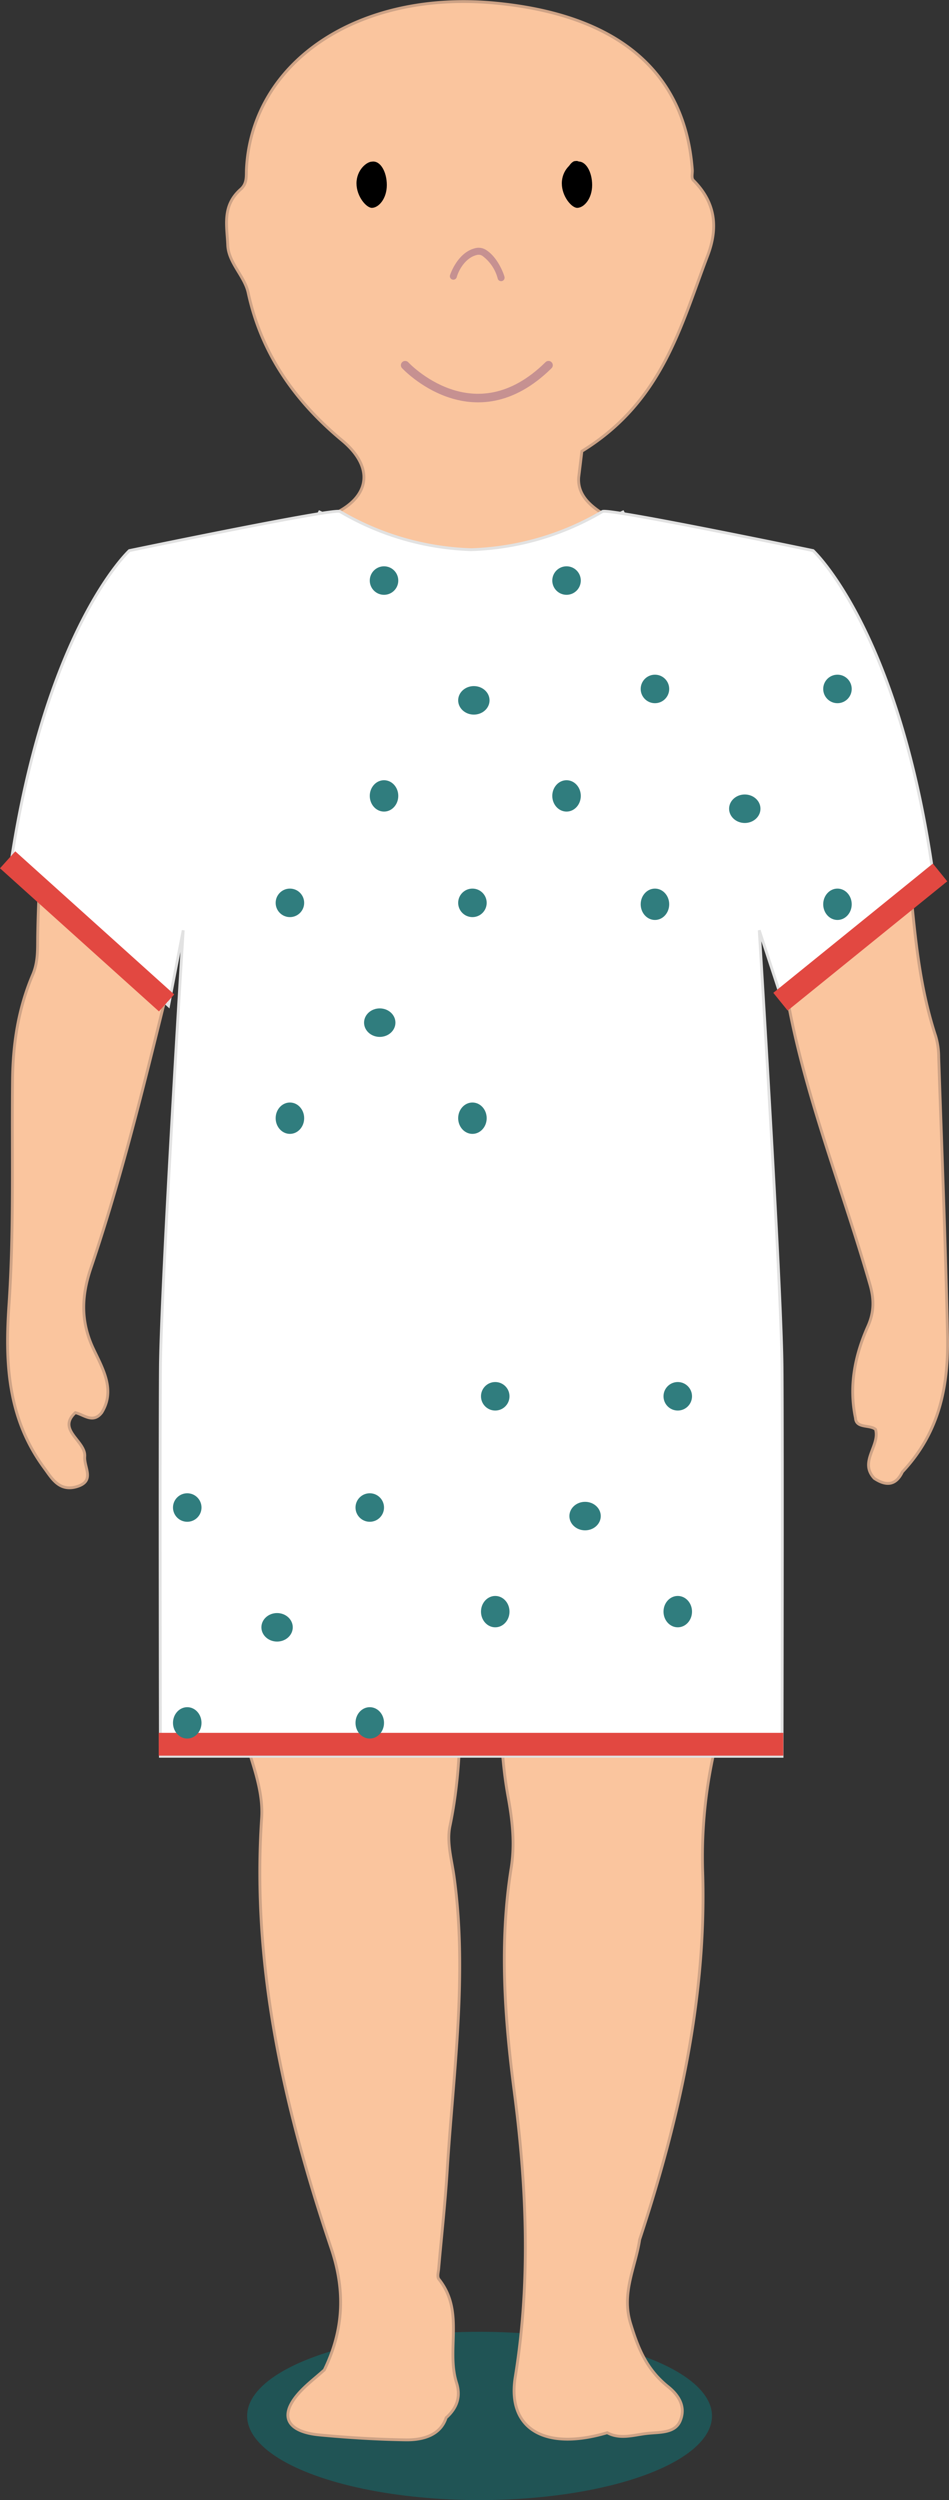 <svg xmlns="http://www.w3.org/2000/svg" width="332.77" height="876.548" viewBox="0 0 332.77 876.548"><rect x="0" y="0" width="332.77" height="876.548" fill="#333333" stroke="none"/><g transform="translate(-284.341 -142.452)"><ellipse cx="81.5" cy="29.5" rx="81.5" ry="29.5" transform="translate(371 960)" fill="#205455"/><path d="M330.1,468.116c-.691-32.473-1.987-64.934-3.087-97.407a26.506,26.506,0,0,0-1.043-7.424c-7.992-24.256-7.823-49.292-11.318-73.983-4.073-28.736-9.57-57.395-28.3-83.046-2.424-7.066-9.133-10.6-17.139-12.8-19.239-5.3-38.732-9.881-58.817-12.685h0c-5.652-3.366-10.05-7.3-9.627-13.427q.571-4.589,1.114-9.178h0c28.2-17.344,34.574-43.571,44.088-68.518,3.594-9.421,3.115-18.381-4.989-26.47-.8-.794-.282-2.432-.366-3.674C238.061,25.1,214.494,5.144,171.576,1.048c-47.851-4.582-85.329,20.365-87.3,58.111-.127,2.483.31,5.094-2,7.142-6.625,5.824-4.834,12.813-4.553,19.635.254,6.182,5.92,10.88,7.16,16.678,4.3,19.993,15.222,37.043,32.911,51.737,14.066,11.686,8.076,24.409-12.15,28.8-16.406,3.571-32.883,7.117-48.472,12.749-13.94,1.882-18.436,11.238-22.636,19.7C16.661,251.606,11.757,289.443,11.08,327.791c-.085,4.672.226,9.267-1.748,13.9-5.088,11.942-6.949,24.281-7.076,36.9-.282,26.278.536,52.543-1.254,78.822-1.339,19.75-.747,39.564,12.46,57.369,2.452,3.315,5.116,8.281,11.346,6.4,6.512-1.971,2.467-6.72,2.763-10.521.437-5.53-9.937-9.331-3.3-15.411,3.087.717,6.2,3.917,9.274-.051h0c4.919-7.974.211-15.578-3.016-22.5-4.51-9.677-4.045-18.585-.775-28.237,15.913-46.988,25.413-95.077,38.323-142.591,1.353,1.792,2.692,3.571,4.045,5.363h0c2.664,31.347-3.51,62.361-5.342,93.541-3.932,66.662,1.409,133.093,14.377,199.051,2.481,12.608,9.288,25.216,8.443,37.593-3.5,51.609,7.794,101.529,24.384,150.821,5.046,15,4.383,28.633-2.41,42.636h0c-3.1,2.8-6.582,5.4-9.218,8.474-6.695,7.769-3.834,13.248,7.625,14.323,9.979.934,20.043,1.561,30.092,1.715,6.582.1,12.3-1.894,14.222-7.757h0c3.989-3.533,5.116-7.6,3.665-12.185-3.763-11.93,2.875-24.985-6.2-36.377-.7-.9-.183-2.458-.085-3.7,1-11.52,2.3-23.04,3-34.572,2.128-34.278,7.16-68.518,2.4-102.885-.817-5.888-2.636-12.006-1.452-17.689,6.075-28.928,2.537-58.035,3.693-87.039,2.819-3.7,1.9-7.77,1.945-11.75h0q.169-4.646.324-9.306c2.114-.013,4.243-.013,6.357-.026h0c1,3.712,2,7.437,3,11.149,0,3.955-.691,7.987,2.072,11.622a.013.013,0,0,0,.014.013c1.367,24.96-1.565,50.035,2.974,74.918,1.522,8.333,2.467,16.55,1.1,25.126-4.186,26.176-2.312,52.377,1.1,78.527,4.355,33.292,5.751,66.61.324,99.916-2.932,18.009,10.162,26.073,32.249,19.507,4.468,2.406,9.091.845,13.658.294,4.524-.55,10.049.051,11.938-4.454,1.9-4.557-.042-8.6-4.243-11.968-7.71-6.182-10.557-13.645-13.178-22.208-3.27-10.688,1.748-19.661,3.2-29.376h0c13.9-42.112,23.411-84.812,22.115-128.421a168.149,168.149,0,0,1,5.793-49.907c1.748-6.387,2.495-12.941,3.622-19.43,5.455-31.245,8.358-62.694,10.134-94.156,1.846-32.768,2.988-65.689-1.226-98.341-3.975-30.784-8.09-61.465-6.047-92.466h0c1.325-.563,2.65-1.126,3.975-1.677h0c3.157,17.625,10.627,34.47,13.982,52.121,6.286,33.049,19.112,64.959,28.429,97.5,1.466,5.133,1.466,9.625-.733,14.553-4.651,10.419-6.695,21.158-4.355,32.2.226,3.712,5.06,2.24,7.033,3.968h0c1.635,5.747-5.892,11.354-.451,17.165,4.679,3.123,7.837,2,9.866-2.266h0C327.688,501.754,330.465,485.14,330.1,468.116Z" transform="translate(286.487 142.493)" fill="#fac59e" stroke="#cea386" stroke-miterlimit="10" stroke-width="1"/><path d="M5362.411,1671.5s24,25.912,50.268,0" transform="translate(-4936 -1401)" fill="none" stroke="#c69191" stroke-linecap="round" stroke-width="3"/><path d="M132.582,98.074c0,4.337-1.9,7.662-3.695,8.064a1.337,1.337,0,0,1-.353.048c-1.928,0-4.064-3.47-4.064-8.112,0-4.064,1.622-7.2,3.325-7.936a.7.7,0,0,0,.08-.016,1.585,1.585,0,0,1,.386-.048,2.1,2.1,0,0,1,.707-.016C130.751,90.54,132.582,93.8,132.582,98.074Z" transform="translate(357.833 108.854)"/><path d="M104.276,112.193a1.223,1.223,0,0,1-.938,1.458c-.093.009-.176.019-.26.019a1.221,1.221,0,0,1-1.2-.966,14.378,14.378,0,0,0-5.3-7.856,2.365,2.365,0,0,0-1.857-.39c-4.067.882-6.5,5.284-7.2,7.819a1.228,1.228,0,0,1-2.368-.65c.13-.427,2.721-8.181,9.035-9.555a4.8,4.8,0,0,1,3.724.724C101.992,105.424,104.081,111.274,104.276,112.193Z" transform="translate(356.973 127.358)" fill="#c69191"/><path d="M69.144,98.4c0,4.659-2.731,7.9-5.173,8-1.928.1-5.462-3.952-5.462-8.594,0-4.626,3.534-7.614,5.462-7.614C66.879,89.758,69.144,93.774,69.144,98.4Z" transform="translate(350.836 108.929)"/><path d="M-10906.694-873.49h-110.271s-.23-107.645,0-136.349,7.988-153.247,7.988-153.247l-5.138,26.437s-53.869-48.523-55.433-48.924c12.34-83.682,41.69-110.636,41.69-110.636s49.312-10.258,67.352-13.081c-.708-.407-1.077-.642-1.077-.642l1.282.61c3.608-.561,5.92-.813,6.261-.61a96.458,96.458,0,0,0,46.058,13.4,96.454,96.454,0,0,0,46.056-13.4c.342-.2,2.655.049,6.264.61l1.283-.61s-.369.234-1.078.642c18.042,2.823,67.352,13.081,67.352,13.081s29.351,26.951,41.688,110.633c-1.557.423-52.579,46.813-52.579,46.813l-7.99-24.322s7.76,124.541,7.99,153.247,0,136.349,0,136.349Zm160.276-312.086c.044-.012.049.013.012.077Zm-323.129,0c0,.026-.007.048-.011.074C-11069.594-1185.56-11069.589-1185.584-11069.547-1185.573Z" transform="translate(11357.56 1631.709)" fill="#fff" stroke="#e2e2e2" stroke-width="1"/><rect width="219" height="8" transform="translate(340 750)" fill="#e24841"/><rect width="72" height="8" transform="translate(555.505 490.547) rotate(-39)" fill="#e24841"/><rect width="75" height="8" transform="translate(289.694 440.931) rotate(42)" fill="#e24841"/><circle cx="5" cy="5" r="5" transform="translate(414 341)" fill="#307d7e"/><circle cx="5" cy="5" r="5" transform="translate(478 341)" fill="#307d7e"/><ellipse cx="5.5" cy="5" rx="5.5" ry="5" transform="translate(445 383)" fill="#307d7e"/><ellipse cx="5" cy="5.5" rx="5" ry="5.5" transform="translate(414 416)" fill="#307d7e"/><ellipse cx="5" cy="5.5" rx="5" ry="5.5" transform="translate(478 416)" fill="#307d7e"/><circle cx="5" cy="5" r="5" transform="translate(509 379)" fill="#307d7e"/><circle cx="5" cy="5" r="5" transform="translate(573 379)" fill="#307d7e"/><ellipse cx="5.5" cy="5" rx="5.5" ry="5" transform="translate(540 421)" fill="#307d7e"/><ellipse cx="5" cy="5.5" rx="5" ry="5.5" transform="translate(509 454)" fill="#307d7e"/><ellipse cx="5" cy="5.5" rx="5" ry="5.5" transform="translate(573 454)" fill="#307d7e"/><circle cx="5" cy="5" r="5" transform="translate(381 454)" fill="#307d7e"/><circle cx="5" cy="5" r="5" transform="translate(445 454)" fill="#307d7e"/><ellipse cx="5.5" cy="5" rx="5.5" ry="5" transform="translate(412 496)" fill="#307d7e"/><ellipse cx="5" cy="5.5" rx="5" ry="5.5" transform="translate(381 529)" fill="#307d7e"/><ellipse cx="5" cy="5.5" rx="5" ry="5.5" transform="translate(445 529)" fill="#307d7e"/><circle cx="5" cy="5" r="5" transform="translate(345 666)" fill="#307d7e"/><circle cx="5" cy="5" r="5" transform="translate(409 666)" fill="#307d7e"/><ellipse cx="5.5" cy="5" rx="5.5" ry="5" transform="translate(376 708)" fill="#307d7e"/><ellipse cx="5" cy="5.5" rx="5" ry="5.5" transform="translate(345 741)" fill="#307d7e"/><ellipse cx="5" cy="5.5" rx="5" ry="5.5" transform="translate(409 741)" fill="#307d7e"/><circle cx="5" cy="5" r="5" transform="translate(453 627)" fill="#307d7e"/><circle cx="5" cy="5" r="5" transform="translate(517 627)" fill="#307d7e"/><ellipse cx="5.5" cy="5" rx="5.5" ry="5" transform="translate(484 669)" fill="#307d7e"/><ellipse cx="5" cy="5.5" rx="5" ry="5.5" transform="translate(453 702)" fill="#307d7e"/><ellipse cx="5" cy="5.5" rx="5" ry="5.5" transform="translate(517 702)" fill="#307d7e"/><path d="M69.144,98.4c0,4.659-2.731,7.9-5.173,8-1.928.1-5.462-3.952-5.462-8.594,0-4.626,3.534-7.614,5.462-7.614C66.879,89.758,69.144,93.774,69.144,98.4Z" transform="translate(422.836 108.929)"/></g></svg>